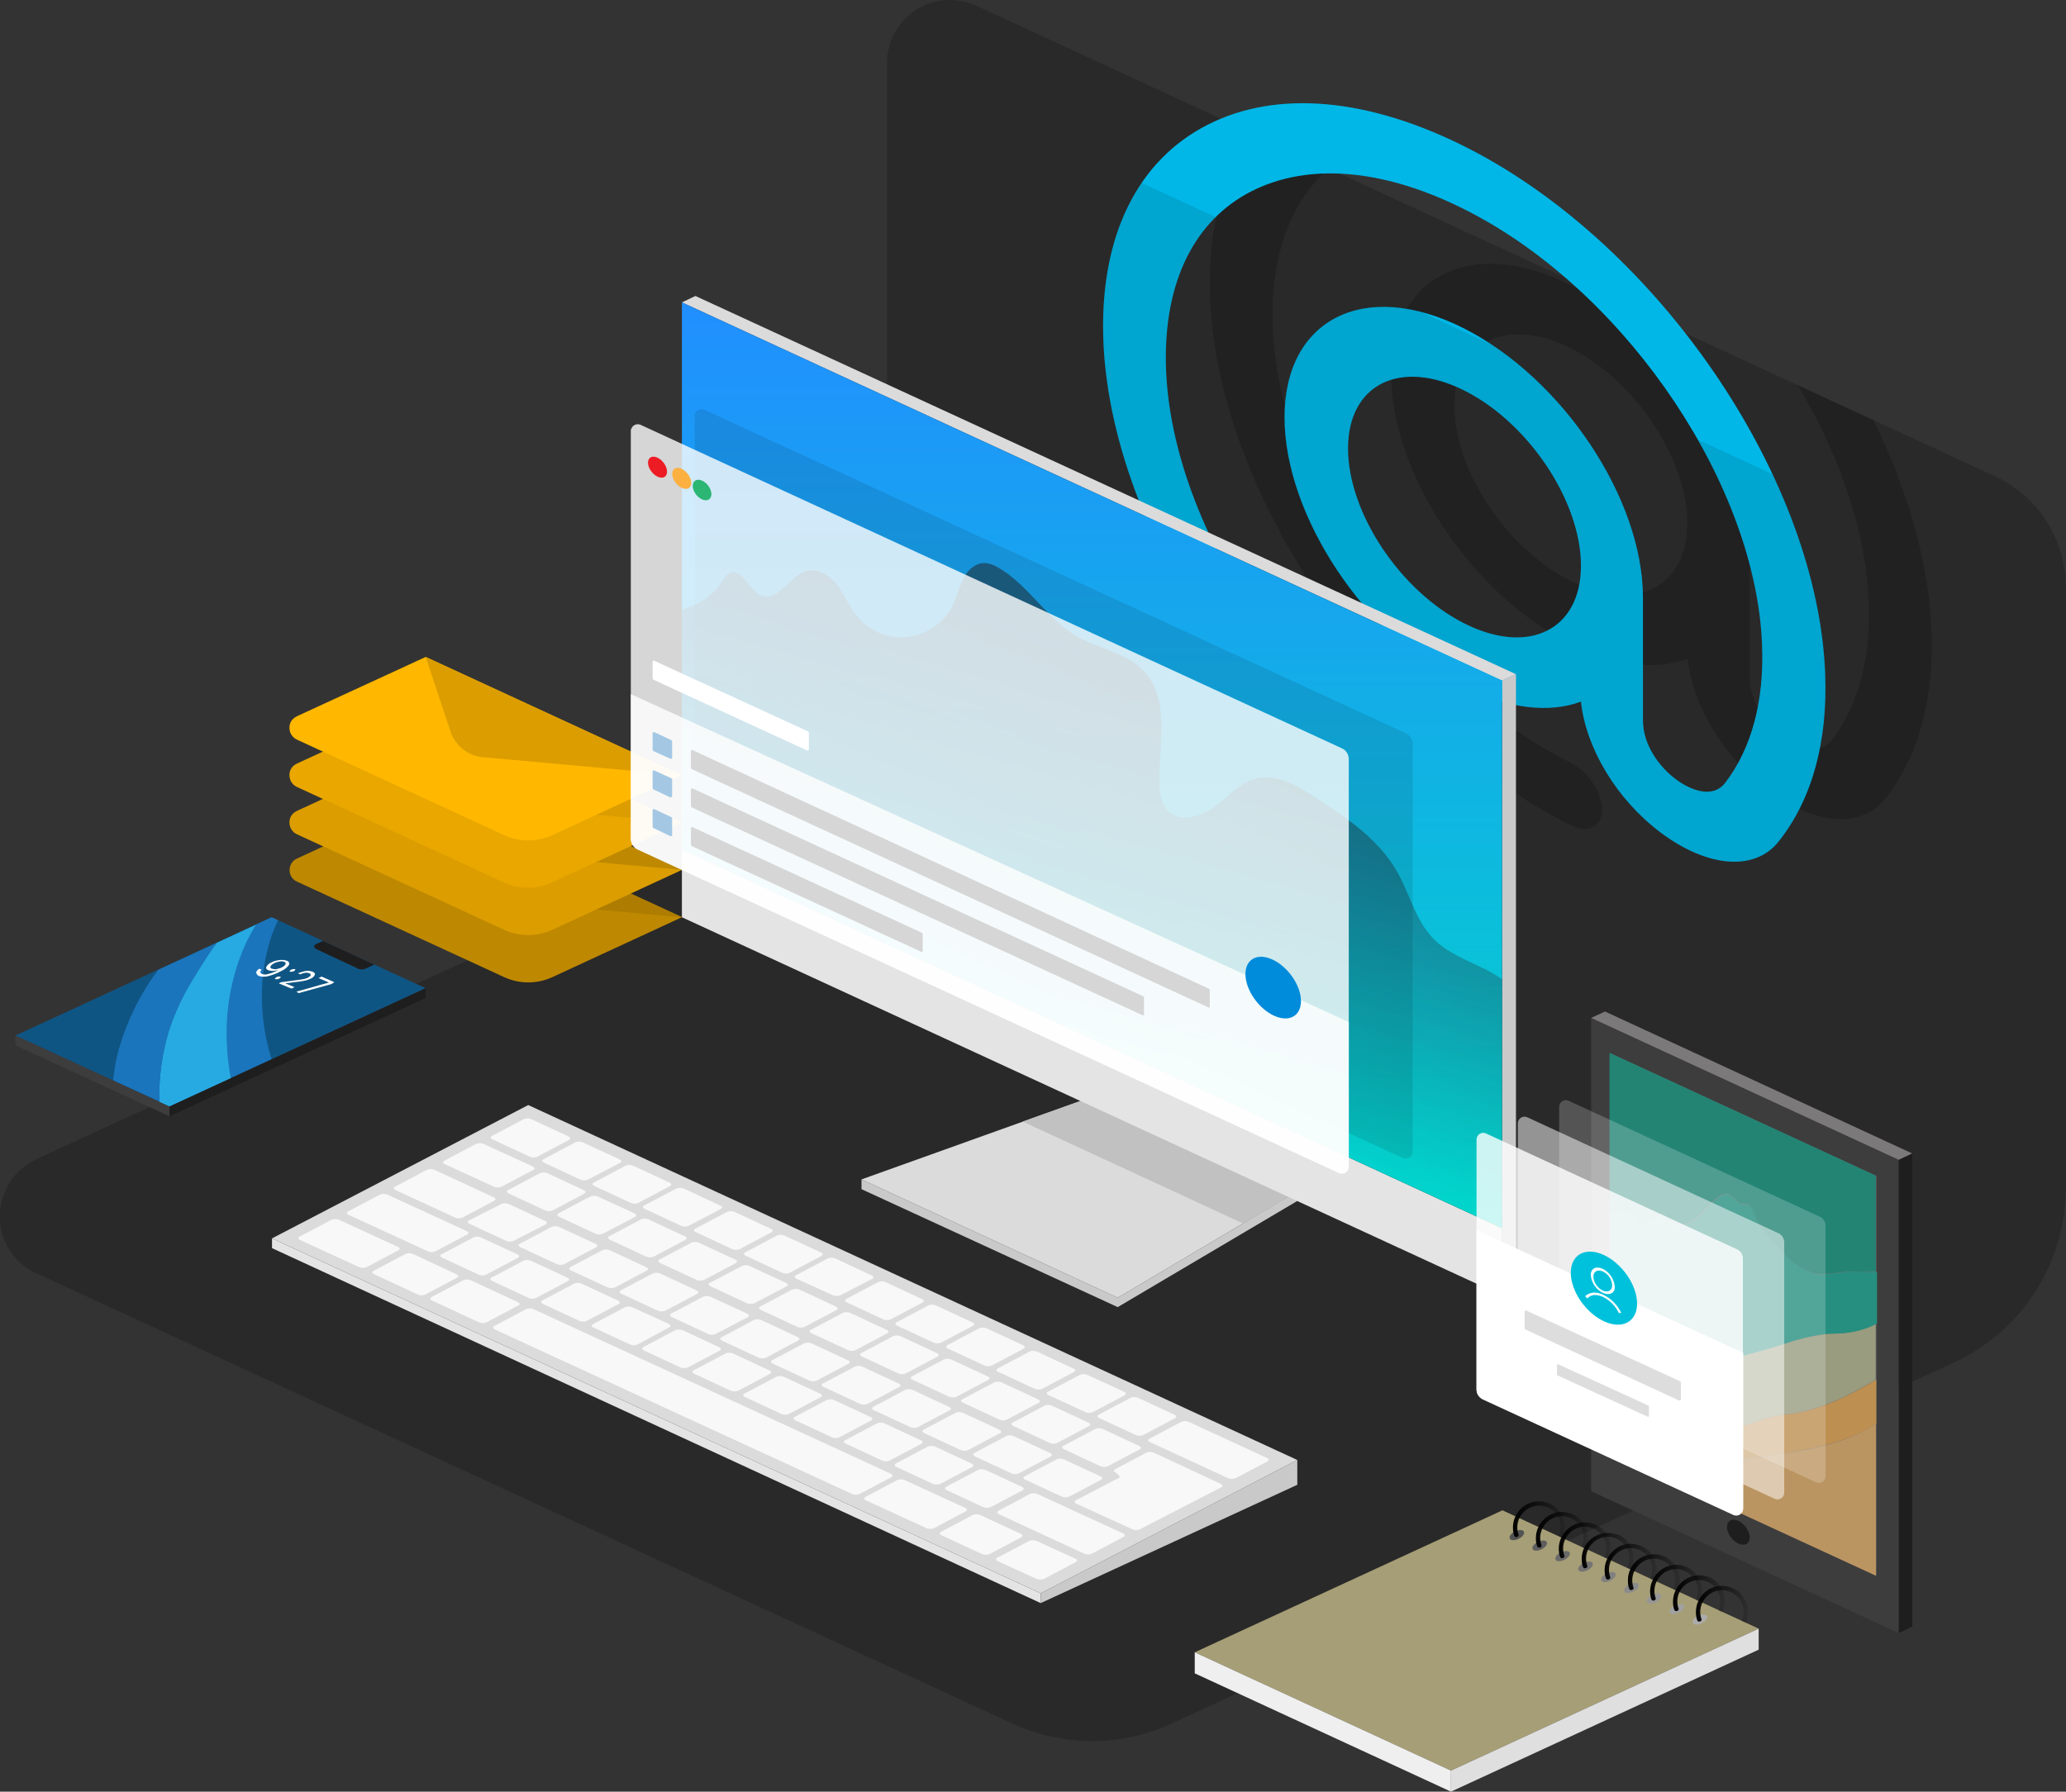 <svg enable-background="new 0 0 549.9 477" viewBox="0 0 549.9 477" xmlns="http://www.w3.org/2000/svg" xmlns:xlink="http://www.w3.org/1999/xlink"><rect x="0" y="0" width="549.9" height="477" fill="#333333" stroke="none"/><clipPath id="a"><path d="m9.7 308.6 196.8-90.8c18-8.3 29.6-26.4 29.6-46.3v-154.8c0-9.2 7.5-16.7 16.7-16.7 2.4 0 4.8.5 7 1.5l271.2 125.3c11.5 5.3 18.8 16.8 18.8 29.4v160.2c0 19.9-11.6 37.9-29.6 46.3l-208.2 96.1c-13.5 6.3-29.1 6.3-42.7 0l-259.6-119.8c-8.4-3.8-12.1-13.7-8.2-22.1 1.6-3.7 4.6-6.6 8.2-8.3z"/></clipPath><clipPath id="b"><path d="m485.8 179.4c-1.9-50.8-42.5-111.6-92.3-138.5-26.4-14.2-51.4-17.3-70.4-8.5s-29.5 28.1-29.5 54.4c0 53 43.1 117.7 96.1 144.3 4.6 2.3 8.3.4 8.3-4.1s-3.7-10.2-8.3-12.5c-43.8-22-79.4-75.5-79.4-119.3 0-21.8 8.6-37.8 24.3-45s36.3-4.7 58.2 7.1c41.2 22.2 74.7 72.5 76.2 114.5.6 14.8-2.8 27.5-9.8 36.6-3.2 4.2-8.9 2.2-13.1-.9s-8.8-9-8.8-15.7v-32.7c0-26.3-21.4-58.4-47.7-71.7s-47.7-2.5-47.7 23.7 21.4 58.4 47.7 71.7c11.9 6 22.9 7.1 31.2 4 1.3 12.3 9.4 25.9 21 34.7 12.7 9.6 25.5 10.6 31.8 2.3 8.8-11.2 12.9-26.5 12.2-44.4zm-96-13.4c-17.1-8.6-31-29.5-31-46.6s13.9-24 31-15.4 31 29.5 31 46.6-13.9 24-31 15.4z"/></clipPath><linearGradient id="c" gradientTransform="matrix(1 0 0 -1 0 478)" gradientUnits="userSpaceOnUse" x1="290.665" x2="290.665" y1="151.04" y2="397.52"><stop offset="0" stop-color="#00d6c9"/><stop offset="1" stop-color="#218fff"/></linearGradient><linearGradient id="d" gradientTransform="matrix(1 0 0 -1 0 478)" gradientUnits="userSpaceOnUse" x1="313.493" x2="278.493" y1="297.572" y2="199.072"><stop offset="0" stop-color="#231f20" stop-opacity=".5"/><stop offset="1" stop-color="#231f20" stop-opacity="0"/></linearGradient><linearGradient id="e"><stop offset="0"/><stop offset=".99" stop-opacity=".1"/></linearGradient><linearGradient id="f" gradientTransform="matrix(1 0 0 -1 0 478)" gradientUnits="userSpaceOnUse" x1="402.77" x2="416.67" xlink:href="#e" y1="73.325" y2="73.325"/><linearGradient id="g" gradientTransform="matrix(1 0 0 -1 0 478)" gradientUnits="userSpaceOnUse" x1="408.86" x2="422.77" xlink:href="#e" y1="70.51" y2="70.51"/><linearGradient id="h" gradientTransform="matrix(1 0 0 -1 0 478)" gradientUnits="userSpaceOnUse" x1="414.95" x2="428.85" xlink:href="#e" y1="67.695" y2="67.695"/><linearGradient id="i" gradientTransform="matrix(1 0 0 -1 0 478)" gradientUnits="userSpaceOnUse" x1="421.041" x2="434.951" xlink:href="#e" y1="64.925" y2="64.925"/><linearGradient id="j" gradientTransform="matrix(1 0 0 -1 0 478)" gradientUnits="userSpaceOnUse" x1="427.12" x2="441.007" xlink:href="#e" y1="62.045" y2="62.045"/><linearGradient id="k" gradientTransform="matrix(1 0 0 -1 0 478)" gradientUnits="userSpaceOnUse" x1="433.21" x2="447.11" xlink:href="#e" y1="59.32" y2="59.32"/><linearGradient id="l" gradientTransform="matrix(1 0 0 -1 0 478)" gradientUnits="userSpaceOnUse" x1="439.29" x2="453.2" xlink:href="#e" y1="56.49" y2="56.49"/><linearGradient id="m" gradientTransform="matrix(1 0 0 -1 0 478)" gradientUnits="userSpaceOnUse" x1="445.38" x2="459.28" xlink:href="#e" y1="53.665" y2="53.665"/><linearGradient id="n" gradientTransform="matrix(1 0 0 -1 0 478)" gradientUnits="userSpaceOnUse" x1="451.46" x2="465.37" xlink:href="#e" y1="50.855" y2="50.855"/><path d="m9.7 308.6 196.8-90.8c18-8.3 29.6-26.4 29.6-46.3v-154.8c0-9.2 7.5-16.7 16.7-16.7 2.4 0 4.8.5 7 1.5l271.2 125.3c11.5 5.3 18.8 16.8 18.8 29.4v160.2c0 19.9-11.6 37.9-29.6 46.3l-208.2 96.1c-13.5 6.3-29.1 6.3-42.7 0l-259.6-119.8c-8.4-3.8-12.1-13.7-8.2-22.1 1.6-3.7 4.6-6.6 8.2-8.3z" opacity=".2"/><g clip-path="url(#a)"><path d="m514.1 168.1c-1.9-50.8-42.4-111.6-92.3-138.6-26.4-14.2-51.4-17.3-70.4-8.5s-29.4 28-29.4 54.4c0 53 43.1 117.7 96.1 144.3 4.6 2.3 8.3.5 8.3-4.1s-3.7-10.2-8.3-12.5c-43.8-22-79.4-75.5-79.4-119.3 0-21.8 8.6-37.8 24.3-45s36.3-4.7 58.2 7.1c41.2 22.2 74.7 72.5 76.2 114.5.6 14.8-2.8 27.5-9.8 36.6-3.2 4.2-8.9 2.2-13.1-1s-8.8-9-8.8-15.7v-32.7c0-26.3-21.4-58.5-47.7-71.7s-47.7-2.6-47.7 23.8 21.4 58.5 47.7 71.7c11.9 6 22.9 7.1 31.2 4 1.3 12.3 9.4 25.9 21 34.7 12.7 9.7 25.5 10.6 31.8 2.3 8.6-11.1 12.8-26.4 12.1-44.3zm-96-13.4c-17.1-8.6-31-29.5-31-46.6s13.9-24 31-15.4 31 29.5 31 46.6-13.9 24-31 15.4z" opacity=".2"/></g><path d="m485.8 179.4c-1.9-50.8-42.5-111.6-92.3-138.5-26.4-14.2-51.4-17.3-70.4-8.5s-29.5 28.1-29.5 54.4c0 53 43.1 117.7 96.1 144.3 4.6 2.3 8.3.4 8.3-4.1s-3.7-10.2-8.3-12.5c-43.8-22-79.4-75.5-79.4-119.3 0-21.8 8.6-37.8 24.3-45s36.3-4.7 58.2 7.1c41.2 22.2 74.7 72.5 76.2 114.5.6 14.8-2.8 27.5-9.8 36.6-3.2 4.2-8.9 2.2-13.1-.9s-8.8-9-8.8-15.7v-32.7c0-26.3-21.4-58.4-47.7-71.7s-47.7-2.5-47.7 23.7 21.4 58.4 47.7 71.7c11.9 6 22.9 7.1 31.2 4 1.3 12.3 9.4 25.9 21 34.7 12.7 9.6 25.5 10.6 31.8 2.3 8.8-11.2 12.9-26.5 12.2-44.4zm-96-13.4c-17.1-8.6-31-29.5-31-46.6s13.9-24 31-15.4 31 29.5 31 46.6-13.9 24-31 15.4z" fill="#00b7e7"/><g clip-path="url(#b)"><path d="m277 36.3v145.8l218.3 100.7v-145.7z" opacity=".1"/></g><path d="m113.3 212.7 68.2 31.5-34.6 16c-4 1.8-8.6 1.8-12.6 0l-55.3-25.5c-1.7-.8-2.4-2.8-1.6-4.5.3-.7.9-1.3 1.6-1.6z" fill="#be8800"/><path d="m113.3 212.7 6.6 19.8c1.3 3.8 4.7 6.6 8.8 6.9l52.9 4.8" fill="#ad7c00"/><path d="m113.3 200.1 68.2 31.5-34.6 16c-4 1.8-8.6 1.8-12.6 0l-55.3-25.5c-1.7-.8-2.4-2.8-1.7-4.5.3-.7.9-1.3 1.7-1.7z" fill="#db9d00"/><path d="m113.3 200.1 6.6 19.8c1.3 3.8 4.7 6.6 8.8 6.9l52.9 4.8" fill="#be8800"/><path d="m113.3 187.5 68.2 31.5-34.7 16c-4 1.8-8.6 1.8-12.6 0l-55.2-25.5c-1.7-.8-2.4-2.8-1.7-4.5.3-.7.9-1.3 1.7-1.7z" fill="#e9a700"/><path d="m113.3 187.5 6.6 19.8c1.3 3.9 4.7 6.6 8.8 6.9l52.9 4.8" fill="#db9d00"/><path d="m113.3 174.9 68.2 31.5-34.6 16c-4 1.8-8.6 1.8-12.6 0l-55.3-25.5c-1.7-.8-2.4-2.8-1.7-4.5.3-.7.9-1.3 1.7-1.7z" fill="#ffb700"/><path d="m113.3 174.9 6.6 19.8c1.3 3.9 4.7 6.6 8.8 6.9l52.9 4.8" fill="#db9d00"/><path d="m297.5 345.5-68.2-31.5v2.6l68.2 31.4 47.7-28.2v-2.6z" fill="#cac9ca"/><path d="m229.3 314 61.4-22 54.5 25.2-47.7 28.3z" fill="#dcdbdb"/><path d="m345.2 317.2-14.4 8.5-58.6-27.1 18.5-6.6z" fill="#c2c1c1"/><path d="m403.5 179.5-3.7 1.7-218.3-100.7 3.6-1.7z" fill="#dcdbdb"/><path d="m403.5 179.5-3.7 1.7v163.7l3.7-1.7z" fill="#cac9ca"/><path d="m399.8 344.9v-17.9l-218.3-100.8v18z" fill="#e5e4e4"/><path d="m181.5 80.5v145.7l218.3 100.8v-145.8z" fill="url(#c)"/><path d="m381.5 249.9c-4.8-4.9-6.3-12.1-9.8-18.1-5-8.6-13.6-14.3-21.9-19.7-4.6-3-10-6.1-15.3-4.9-4.4 1-7.5 4.8-11.1 7.5s-9 4.4-12.3 1.4c-2.1-1.9-2.5-5-2.5-7.8-.1-10.3 2.9-22.2-4.2-29.7-4.6-4.9-12-5.8-17.8-9.2-8.1-4.7-12.9-13.8-21.1-18.4-1-.6-2.1-1-3.3-1.1-2.5-.1-4.6 1.8-5.7 4s-1.7 4.6-2.7 6.9c-3.6 7.7-12.8 11-20.4 7.4-2.1-1-4-2.5-5.5-4.4-2-2.5-3.1-5.5-5-8s-5-4.6-8.1-3.8c-4.6 1.2-7.6 8.3-12.1 6.6-3.5-1.3-5.1-7.6-8.5-6-.9.6-1.6 1.4-2.1 2.3-1.6 2.5-3.8 4.5-6.5 5.8-1.3.6-2.7 1.2-4.1 1.6v64l218.3 100.7v-66.3c-1.3-.9-2.6-1.7-4-2.4-4.9-2.5-10.4-4.4-14.3-8.4z" fill="url(#d)"/><path d="m184.9 110.8v108.5c0 1.2.7 2.4 1.9 2.9l186.6 86.1c.9.4 2 0 2.4-.9.1-.2.2-.5.2-.8v-108.5c0-1.2-.7-2.4-1.9-2.9l-186.6-86.1c-.9-.4-2 0-2.4.9-.2.3-.2.6-.2.8z" opacity=".1"/><path d="m167.9 114.8v108.5c0 1.2.7 2.4 1.9 2.9l186.6 86.1c.9.4 2 0 2.4-.9.1-.2.2-.5.2-.8v-108.5c0-1.2-.7-2.4-1.9-2.9l-186.6-86.1c-.9-.4-2 0-2.4.9-.2.3-.2.6-.2.8z" fill="#fff" opacity=".8"/><path d="m167.9 184.8v38.5c0 1.2.7 2.4 1.9 2.9l186.6 86.1c.9.4 2 0 2.4-.9.1-.2.2-.5.2-.8v-38.5z" fill="#fff" opacity=".8"/><ellipse cx="174.9" cy="124.4" fill="#ed1c24" rx="2" ry="3.2" transform="matrix(.783 -.623 .623 .783 -39.435 135.936)"/><ellipse cx="181.3" cy="127.4" fill="#fbb040" rx="2" ry="3.2" transform="matrix(.783 -.623 .623 .783 -39.877 140.552)"/><ellipse cx="186.9" cy="130.4" fill="#2bb673" rx="2" ry="3.1" transform="matrix(.783 -.622 .622 .783 -40.584 144.606)"/><path d="m178.4 202-4.4-2c-.2-.1-.3-.3-.3-.4v-4.4c0-.1.1-.3.3-.3h.1l4.5 2.1c.2.1.3.3.3.4v4.4c0 .1-.2.3-.3.2-.1 0-.1 0-.2 0z" fill="#a4c8e4"/><path d="m321.6 268.2-137.4-63.4c-.2-.1-.3-.3-.3-.4v-4.4c0-.2.1-.3.3-.3h.1l137.4 63.5c.2.1.3.2.3.4v4.4c0 .1-.1.3-.3.3 0-.1-.1-.1-.1-.1z" fill="#d6d6d6"/><path d="m178.4 212.3-4.4-2.1c-.2-.1-.3-.3-.3-.4v-4.4c0-.1.1-.3.3-.3h.1l4.6 2.1c.1 0 .2.1.2.2v4.5c0 .1-.1.3-.2.3-.2.2-.2.1-.3.1z" fill="#a4c8e4"/><path d="m304.1 270.3-119.9-55.3c-.2-.1-.3-.3-.3-.4v-4.4c0-.2.1-.3.3-.3h.1l119.9 55.3c.2.1.3.2.3.4v4.4c0 .2-.1.3-.2.3s-.1 0-.2 0z" fill="#d6d6d6"/><path d="m178.4 222.6-4.4-2.1c-.2-.1-.3-.2-.3-.4v-4.4c0-.1.1-.3.3-.3h.1l4.5 2.1c.2.1.3.2.3.4v4.4c0 .1-.1.3-.2.3s-.2 0-.3 0z" fill="#a4c8e4"/><path d="m245.2 253.4-61-28.1c-.2-.1-.3-.2-.3-.4v-4.4c0-.1.1-.3.3-.3h.1l61 28.1c.2.1.3.3.3.4v4.4c0 .2-.1.3-.3.3z" fill="#d6d6d6"/><ellipse cx="339" cy="263.1" fill="#008bdb" rx="5.8" ry="9.4" transform="matrix(.785 -.619 .619 .785 -90.088 266.243)"/><path d="m214.8 199.8-40.8-18.8c-.2-.1-.3-.3-.3-.4v-4.4c0-.1.1-.3.3-.3h.1l40.9 18.8c.2.1.3.2.3.4v4.4c0 .1-.1.3-.3.3-.1.1-.1 0-.2 0z" fill="#fff"/><path d="m72.3 244.2 41 18.9-68.2 31.5-41-18.9z" fill="#0f5584"/><path d="m65.3 251.7c.9-1.9 1.9-3.8 3-5.6l-10.6 4.9c-1.5 2-2.9 4.1-4.2 6.2-1.7 2.7-3.5 5.5-4.9 8.4-1.5 2.9-2.7 5.9-3.7 9-1.8 6.1-2.7 12.4-2.5 18.8l2.7 1.2 16.5-7.6c-.5-2.9-.9-5.8-1-8.7-.6-9.1 1-18.3 4.7-26.6z" fill="#27aae1"/><path d="m44.9 274.6c1-3.1 2.2-6.1 3.7-9s3.2-5.6 4.9-8.4c1.3-2.1 2.7-4.2 4.2-6.2l-15.6 7.2c-4.7 6.3-8.2 13.4-10.4 20.9-.8 2.8-1.3 5.6-1.6 8.5l12.4 5.7c-.3-6.3.6-12.7 2.4-18.7z" fill="#1b75bc"/><path d="m70 259.5c.4-3.6 1.2-7.2 2.4-10.7.5-1.3 1-2.6 1.6-3.8l-1.7-.8-4.1 1.9c-1.1 1.8-2.1 3.6-3 5.6-3.7 8.4-5.3 17.5-4.8 26.6.1 2.9.5 5.8 1 8.7l10.9-5c-2.3-7.3-3.1-15-2.3-22.5z" fill="#1b75bc"/><g fill="#fff"><path d="m68.2 258.9c0-.3.3-.6.8-1l.7.3c-.2.1-.4.3-.4.6 0 .2.1.3.4.5.6.2 1.2.2 1.7 0 .9-.2 1.8-.6 2.6-1h-.1c-.4.1-.9.2-1.4.2-.4 0-.8-.1-1.1-.2-.5-.2-.7-.5-.5-.9.3-.5.7-.9 1.2-1.1.7-.4 1.5-.6 2.3-.7.7-.1 1.4 0 2 .2.8.4.8.9.1 1.6-.5.5-1.1.9-1.8 1.2-1.1.6-2.2 1-3.4 1.3-.8.2-1.7.2-2.5-.1-.4-.3-.6-.6-.6-.9zm5.4-.9c.5-.1 1-.2 1.5-.5.4-.2.7-.4.9-.8.1-.3 0-.5-.3-.6-.4-.2-.9-.2-1.3-.1-.5.1-1.1.2-1.5.5-.4.2-.7.4-.9.8-.1.3 0 .5.4.6.3.1.8.2 1.2.1z"/><path d="m77.1 258.5c.1-.1.2-.2.3-.3.2-.1.4-.1.6-.2h.5c.1.1.2.1.1.2s-.2.2-.3.3c-.2.1-.4.2-.6.2s-.3 0-.5 0c-.1-.1-.2-.1-.1-.2zm-3.9 2c.1-.1.2-.2.3-.3.2-.1.4-.2.6-.2h.5c.1.1.2.1.1.2s-.2.2-.3.3c-.2.1-.4.2-.6.2s-.4 0-.5 0-.1-.1-.1-.2z"/><path d="m81.4 258.5c.6-.1 1.2 0 1.8.2.5.2.7.5.6.8s-.4.7-1 1c-.4.2-.9.4-1.3.5-.5.1-1.3.3-2.4.4l-3.1.4h-.1l2.5 1-.8.4-3.4-1.4.6-.3 4.5-.6c.8-.1 1.4-.2 1.8-.3.3-.1.7-.2 1-.4s.6-.4.6-.6-.1-.4-.4-.5c-.4-.1-.7-.2-1.1-.1-.5.1-.9.2-1.3.4l-.6-.3c.7-.2 1.4-.5 2.1-.6z"/><path d="m78.9 264 2.2-.6 2.1-.6 2.1-.6 2.2-.6h.1l-2.8-1.2.8-.4 3.4 1.5-.8.5-8.7 2.4z"/></g><path d="m113.3 263.1v2.6l-68.2 31.5v-2.6z" fill="#1f1e1e"/><path d="m45.1 294.6v2.6l-41-18.9v-2.6z" fill="#3e3d3d"/><path d="m99.6 256.8-2.1 1c-.8.4-1.7.4-2.4 0l-11.1-5.2c-.3-.2-.5-.6-.3-.9.1-.1.2-.3.3-.3l2-.9z" fill="#1f1e1e"/><path d="m423.5 271v126l81.9 37.8v-126z" fill="#3e3d3d"/><path d="m505.4 308.8 3.6-1.7-81.8-37.8-3.7 1.7z" fill="#7b7979"/><path d="m509 307.1-3.6 1.7v126l3.6-1.8z" fill="#1f1e1e"/><ellipse cx="462.3" cy="408" fill="#1f1e1e" rx="2.4" ry="3.8" transform="matrix(.783 -.623 .623 .783 -153.468 376.485)"/><path d="m428.5 386.8v-106.4l70.9 32.7v106.4z" fill="#7b7979"/><path d="m490.9 354.9c-1.8.2-3.6.1-5.4.3-3.7.5-7.3 1.4-10.8 2.6-5.9 1.8-11.9 3.3-17.8 4.9-2.4.6-5 1.3-7.4.9-2.8-.5-5.2-2.1-7.5-3.8s-4.8-3.6-6-6.3c-.4-1.3-.9-2.6-1.5-3.8-.8-1-1.7-2-2.7-2.8-1.3-1.2-2.5-2.6-3.4-4.1v13.4c.7.8 1.4 1.6 2.1 2.4 3.8 4.1 7.2 8.6 10.2 13.3.6 1 1.3 2 2.1 2.9 1.4 1.2 2.9 2.1 4.6 2.7 1.5.7 3.2 1.3 4.8 1.5s3.1 0 4.7 0c2.3.1 4.5.7 6.8.5s4.3-1.4 6.5-2c2.2-.5 4.4-.9 6.6-1.1 8-1.2 15.4-4.9 22.4-9.1v-15c-2.5 1.4-5.3 2.3-8.3 2.6z" fill="#999c7e"/><path d="m434.8 372.6c1.9 2.7 4.1 5.1 6.4 7.4 1.1 1.3 2.4 2.3 3.9 3.2 1.3.6 2.7 1.1 4.1 1.5 1.5.6 2.9 1.4 4.4 2 6.2 2.6 13.2 1.5 19.9.5 9-1.5 18.4-3.2 25.9-8.1v-11.8c-7 4.2-14.4 7.9-22.4 9.1-2.2.2-4.4.6-6.6 1.1-2.2.6-4.2 1.7-6.5 2s-4.5-.4-6.8-.5c-1.6-.1-3.1.1-4.7 0-1.7-.3-3.3-.8-4.8-1.5-1.7-.6-3.3-1.5-4.6-2.7-.8-.9-1.5-1.8-2.1-2.9-3-4.7-6.4-9.2-10.2-13.3-.7-.8-1.5-1.6-2.1-2.4v7.7c1.2 1.4 2.4 2.8 3.5 4.3.9 1.4 1.7 3 2.7 4.4z" fill="#bd8f51"/><path d="m473.5 387.2c-6.6 1.1-13.7 2.1-19.9-.5-1.5-.6-2.9-1.5-4.4-2-1.4-.4-2.8-.9-4.1-1.5-1.5-.9-2.8-1.9-3.9-3.2-2.4-2.3-4.5-4.7-6.4-7.4-1-1.5-1.9-3-2.9-4.5-1.1-1.5-2.2-2.9-3.5-4.3v23l70.9 32.7v-40.4c-7.4 5-16.8 6.7-25.8 8.1z" fill="#bb9561"/><path d="m498.7 338.7c-2.6 0-5.3-.3-7.9 0-2 .3-3.9.5-5.9.6-5.2-.3-9.2-4.4-12.7-8.3-2-2.3-4.1-4.7-5.1-7.6-.1-.9-.6-1.8-1.4-2.4-.7-.4-1.6-.2-2.3-.5-1.5-.5-2.3-2.5-3.8-2.6-.5 0-1.1.2-1.5.5-1.6 1-2.9 2.2-4.1 3.7s-2.6 2.7-4.3 3.5-3.8.6-5.2-.6c-.5-.5-.9-1.1-1.5-1.3-.3-.1-.7 0-1 .1-1.4.4-2.6 1-3.6 2-.3.3-.6.5-1 .6-1 .2-1.7-1-2.4-1.8-1.4-1.5-3.8-1.4-5.9-1.8l-.5-.1v20.1c.9 1.5 2.1 2.9 3.4 4.1 1 .8 1.9 1.7 2.7 2.8.6 1.2 1.1 2.5 1.5 3.8 1.2 2.7 3.6 4.6 6 6.3s4.7 3.3 7.5 3.8c2.5.4 5-.2 7.4-.9 6-1.5 11.9-3 17.8-4.9 3.5-1.2 7.1-2.1 10.8-2.6 1.8-.2 3.6-.1 5.4-.3 3-.3 5.8-1.1 8.5-2.5v-13.7z" fill="#278f80"/><path d="m434.9 324.5c.7.8 1.4 2 2.4 1.8.4-.1.7-.4 1-.6 1-1 2.3-1.6 3.6-2 .3-.1.7-.1 1-.1.7.1 1 .8 1.5 1.3 1.5 1.2 3.5 1.5 5.2.6 1.7-.8 3.1-2 4.3-3.5s2.5-2.7 4.1-3.7c.5-.3 1-.5 1.5-.5 1.6.1 2.4 2.1 3.8 2.6.8.2 1.6.1 2.3.5.7.6 1.2 1.5 1.4 2.4 1 2.9 3 5.3 5.1 7.6 3.4 3.9 7.5 8.1 12.7 8.3 2-.1 3.9-.2 5.9-.6 2.6-.2 5.3.1 7.9 0h.7v-25.6l-70.9-32.7v42.2l.5.1c2.2.5 4.6.4 6 1.9z" fill="#238474"/><path d="m415 361.3v-66.6c0-1 .8-1.8 1.8-1.8.3 0 .5.1.8.2l66.7 30.8c1 .4 1.6 1.4 1.6 2.5v66.6c0 1-.8 1.8-1.8 1.8-.3 0-.5-.1-.8-.2l-66.8-30.8c-.8-.5-1.4-1.5-1.5-2.5z" fill="#fff" opacity=".2"/><path d="m404 365.7v-66.6c0-1 .8-1.8 1.8-1.8.3 0 .5.1.8.2l66.7 30.8c1 .4 1.6 1.4 1.6 2.5v66.6c0 1-.8 1.8-1.8 1.8-.3 0-.5-.1-.8-.2l-66.7-30.8c-.9-.4-1.6-1.4-1.6-2.5z" fill="#fff" opacity=".5"/><path d="m393 370v-66.6c0-1 .8-1.8 1.8-1.8.3 0 .5.1.8.2l66.7 30.8c1 .4 1.6 1.4 1.6 2.5v66.6c0 1-.8 1.8-1.8 1.8-.3 0-.5-.1-.8-.2l-66.8-30.8c-.8-.5-1.4-1.4-1.5-2.5z" fill="#fff" opacity=".8"/><path d="m393 327.5v42.5c0 1.1.6 2 1.6 2.5l66.8 30.8c.9.4 2 0 2.4-.9.1-.2.2-.5.2-.8v-41.4z" fill="#fff"/><ellipse cx="426.6" cy="343" fill="#00c1db" rx="7" ry="11.1" transform="matrix(.783 -.623 .623 .783 -120.803 340.156)"/><path d="m426.6 344.2c-1.8-.9-3-2.7-3.2-4.7 0-1.8 1.4-2.5 3.2-1.7 1.8.9 3 2.7 3.2 4.7.1 1.8-1.4 2.5-3.2 1.7zm0-5.7c-1.4-.6-2.5 0-2.5 1.4.1 1.6 1.1 3 2.5 3.7 1.4.6 2.5 0 2.5-1.4-.1-1.6-1-3-2.5-3.7z" fill="#fff"/><path d="m430.9 349.6c-.9-1.9-2.4-3.4-4.2-4.3-1.7-.8-3.3-.7-4.2.4l-.6-.6c1.1-1.1 2.9-1.3 4.8-.4 2.1 1 3.8 2.7 4.8 4.8z" fill="#fff"/><path d="m447 372.9-40.9-18.9c-.2-.1-.3-.3-.3-.4v-4.4c0-.2.1-.3.3-.3h.1l40.9 18.8c.2.1.3.2.3.4v4.4c0 .1-.1.3-.2.3-.1.1-.1.1-.2.1z" fill="#7b7979" opacity=".25"/><path d="m438.6 377.2-24-11c-.1 0-.2-.1-.2-.2v-2.6c0-.1.1-.2.2-.2h.1l24 11c.1 0 .2.1.2.3v2.6c-.1 0-.1.1-.3.1z" fill="#7b7979" opacity=".25"/><path d="m277 426.8v-2.6l-204.6-94.5v2.6z" fill="#e5e4e4"/><path d="m277 426.8 68.3-31.5v-6.6l-68.3 35.5z" fill="#cac9ca"/><path d="m72.4 329.7 68.2-35.5 204.7 94.5-68.3 35.5z" fill="#dcdbdb"/><g fill="#fff" opacity=".8"><path d="m131 302.4c-.5.3-.5.6 0 .9l10.1 4.7c.6.2 1.2.2 1.8 0l8.5-4.5c.5-.2.5-.6 0-.9l-10.1-4.7c-.6-.2-1.2-.2-1.8 0z"/><path d="m165 309.6c.5-.2.5-.6 0-.9l-10-4.6c-.6-.2-1.2-.2-1.8 0l-8.5 4.5c-.5.3-.5.7 0 .9l9.9 4.6c.6.2 1.2.2 1.8 0z"/><path d="m158.1 314.8c-.5.3-.5.6 0 .9l9.9 4.6c.6.2 1.2.2 1.8 0l8.5-4.5c.5-.3.5-.6 0-.9l-9.9-4.6c-.6-.2-1.2-.2-1.8 0z"/><path d="m191.8 321.9c.5-.3.5-.6 0-.9l-9.9-4.6c-.6-.2-1.2-.2-1.8 0l-8.6 4.5c-.5.3-.5.6 0 .9l9.9 4.6c.6.2 1.2.2 1.8 0z"/><path d="m205.3 328.1c.5-.3.5-.7 0-.9l-9.9-4.6c-.6-.2-1.2-.2-1.8 0l-8.5 4.5c-.5.2-.5.6 0 .9l9.9 4.6c.6.2 1.2.2 1.8 0z"/><path d="m198.4 333.4c-.5.2-.5.6 0 .9l9.9 4.6c.6.2 1.2.2 1.8 0l8.5-4.5c.5-.3.5-.7 0-.9l-9.9-4.6c-.6-.2-1.2-.2-1.8 0z"/><path d="m232.1 340.5c.5-.2.5-.6 0-.9l-9.9-4.6c-.6-.2-1.2-.2-1.8 0l-8.5 4.5c-.5.2-.5.6 0 .9l9.9 4.5c.6.2 1.2.2 1.8 0z"/><path d="m225.3 345.8c-.5.3-.5.7 0 .9l9.9 4.6c.6.2 1.2.2 1.8 0l8.5-4.5c.5-.2.5-.6 0-.9l-9.9-4.6c-.6-.2-1.2-.2-1.8 0z"/><path d="m238.7 352c-.5.3-.5.6 0 .9l9.9 4.6c.6.2 1.2.2 1.8 0l8.5-4.5c.5-.2.5-.6 0-.9l-9.9-4.6c-.6-.2-1.2-.2-1.8 0z"/><path d="m252.2 358.1c-.5.3-.5.6 0 .9l9.9 4.6c.6.2 1.2.2 1.8 0l8.5-4.5c.5-.3.5-.6 0-.9l-9.9-4.6c-.6-.2-1.2-.2-1.8 0z"/><path d="m265.6 364.3c-.5.3-.5.6 0 .9l9.9 4.6c.6.2 1.2.2 1.8 0l8.5-4.5c.5-.3.5-.7 0-.9l-9.9-4.6c-.6-.2-1.2-.2-1.8 0z"/><path d="m279 370.5c-.5.2-.5.6 0 .9l10 4.6c.6.2 1.2.2 1.8 0l8.5-4.5c.5-.3.5-.7 0-.9l-10-4.6c-.6-.2-1.2-.2-1.8 0z"/><path d="m312.7 377.6c.5-.2.5-.6 0-.9l-9.9-4.6c-.6-.2-1.2-.2-1.8 0l-8.5 4.5c-.5.2-.5.6 0 .9l9.9 4.6c.6.2 1.2.2 1.8 0z"/><path d="m337.3 389.1c.5-.3.5-.7 0-.9l-21-9.7c-.6-.2-1.2-.2-1.8 0l-8.5 4.5c-.5.3-.5.7 0 .9l21 9.7c.6.2 1.2.2 1.8 0z"/><path d="m128.6 304.5c-.6-.2-1.2-.2-1.8 0l-8.5 4.5c-.5.3-.5.7 0 .9l13.3 6.1c.6.2 1.2.2 1.8 0l8.5-4.5c.5-.2.5-.6 0-.9z"/><path d="m155.5 317.8c.5-.3.5-.6 0-.9l-9.9-4.6c-.6-.2-1.2-.2-1.8 0l-8.5 4.5c-.5.3-.5.6 0 .9l9.9 4.6c.6.2 1.2.2 1.8 0z"/><path d="m148.7 323c-.5.3-.5.6 0 .9l9.9 4.6c.6.2 1.2.2 1.8 0l8.6-4.5c.5-.3.5-.6 0-.9l-10-4.6c-.6-.2-1.2-.2-1.8 0z"/><path d="m182.4 330.1c.5-.3.5-.7 0-.9l-9.9-4.6c-.6-.2-1.2-.2-1.8 0l-8.5 4.5c-.5.2-.5.6 0 .9l9.9 4.6c.6.2 1.2.2 1.8 0z"/><path d="m195.8 336.3c.5-.3.5-.7 0-.9l-9.9-4.6c-.6-.2-1.2-.2-1.8 0l-8.5 4.5c-.5.2-.5.6 0 .9l9.9 4.6c.6.2 1.2.2 1.8 0z"/><path d="m209.3 342.5c.5-.2.5-.6 0-.9l-9.9-4.6c-.6-.2-1.2-.2-1.8 0l-8.6 4.5c-.5.2-.5.6 0 .9l9.9 4.6c.6.2 1.2.2 1.8 0z"/><path d="m202.4 347.8c-.5.3-.5.7 0 .9l9.9 4.6c.6.2 1.2.2 1.8 0l8.5-4.5c.5-.2.5-.6 0-.9l-9.9-4.6c-.6-.2-1.2-.2-1.8 0z"/><path d="m215.9 354c-.5.3-.5.7 0 .9l9.9 4.6c.6.2 1.2.2 1.8 0l8.5-4.5c.5-.3.5-.6 0-.9l-9.9-4.6c-.6-.2-1.2-.2-1.8 0z"/><path d="m229.3 360.2c-.5.3-.5.6 0 .9l9.9 4.6c.6.2 1.2.2 1.8 0l8.5-4.5c.5-.3.5-.6 0-.9l-9.9-4.6c-.6-.2-1.2-.2-1.8 0z"/><path d="m242.8 366.4c-.5.2-.5.6 0 .9l9.9 4.6c.6.2 1.2.2 1.8 0l8.5-4.5c.5-.3.5-.7 0-.9l-9.9-4.6c-.6-.2-1.2-.2-1.8 0z"/><path d="m256.2 372.5c-.5.2-.5.6 0 .9l9.9 4.6c.6.2 1.2.2 1.8 0l8.5-4.5c.5-.2.5-.6 0-.9l-9.9-4.6c-.6-.2-1.2-.2-1.8 0z"/><path d="m269.6 378.7c-.5.2-.5.6 0 .9l9.9 4.6c.6.2 1.2.2 1.8 0l8.5-4.5c.5-.2.5-.6 0-.9l-9.9-4.6c-.6-.2-1.2-.2-1.8 0z"/><path d="m283.1 384.9c-.5.2-.5.6 0 .9l9.9 4.6c.6.2 1.2.2 1.8 0l8.5-4.5c.5-.2.5-.6 0-.9l-9.9-4.6c-.6-.2-1.2-.2-1.8 0z"/><path d="m105.2 315.9c-.5.2-.5.6 0 .9l16 7.4c.6.2 1.2.2 1.8 0l8.5-4.5c.5-.3.5-.7 0-.9l-16-7.4c-.6-.2-1.2-.2-1.8 0z"/><path d="m145.2 326c.5-.3.5-.7 0-.9l-9.9-4.6c-.6-.2-1.2-.2-1.8 0l-8.6 4.4c-.5.2-.5.6 0 .9l9.9 4.6c.6.2 1.2.2 1.8 0z"/><path d="m158.6 332.1c.5-.2.5-.6 0-.9l-9.9-4.6c-.6-.2-1.2-.2-1.8 0l-8.5 4.5c-.5.2-.5.6 0 .9l9.9 4.6c.6.2 1.2.2 1.8 0z"/><path d="m172.1 338.3c.5-.2.5-.6 0-.9l-9.9-4.6c-.6-.2-1.2-.2-1.8 0l-8.5 4.5c-.5.3-.5.7 0 .9l9.9 4.6c.6.2 1.2.2 1.8 0z"/><path d="m185.5 344.5c.5-.3.5-.6 0-.9l-9.9-4.6c-.6-.2-1.2-.2-1.8 0l-8.5 4.5c-.5.3-.5.6 0 .9l9.9 4.6c.6.2 1.2.2 1.8 0z"/><path d="m199 350.7c.5-.2.5-.6 0-.9l-10-4.6c-.6-.2-1.2-.2-1.8 0l-8.5 4.5c-.5.3-.5.6 0 .9l9.9 4.6c.6.2 1.2.2 1.8 0z"/><path d="m212.4 356.9c.5-.3.5-.6 0-.9l-9.9-4.6c-.6-.2-1.2-.2-1.8 0l-8.6 4.6c-.5.2-.5.6 0 .9l9.9 4.6c.6.2 1.2.2 1.8 0z"/><path d="m225.8 363.1c.5-.3.5-.7 0-.9l-9.9-4.6c-.6-.2-1.2-.2-1.8 0l-8.5 4.5c-.5.2-.5.6 0 .9l9.9 4.6c.6.2 1.2.2 1.8 0z"/><path d="m239.3 369.3c.5-.3.5-.7 0-.9l-9.9-4.6c-.6-.2-1.2-.2-1.8 0l-8.5 4.5c-.5.2-.5.6 0 .9l9.9 4.6c.6.2 1.2.2 1.8 0z"/><path d="m252.7 375.5c.5-.2.5-.6 0-.9l-9.9-4.6c-.6-.2-1.2-.2-1.8 0l-8.5 4.5c-.5.3-.5.7 0 .9l9.9 4.6c.6.2 1.2.2 1.8 0z"/><path d="m266.1 381.6c.5-.2.5-.6 0-.9l-9.9-4.6c-.6-.2-1.2-.2-1.8 0l-8.5 4.5c-.5.3-.5.6 0 .9l9.9 4.6c.6.2 1.2.2 1.8 0z"/><path d="m279.6 387.8c.5-.2.5-.6 0-.9l-9.9-4.6c-.6-.2-1.2-.2-1.8 0l-8.5 4.5c-.5.3-.5.6 0 .9l9.9 4.6c.6.2 1.2.2 1.8 0z"/><path d="m293 394c.5-.3.5-.7 0-.9l-9.9-4.6c-.6-.2-1.2-.2-1.8 0l-8.5 4.5c-.5.3-.5.7 0 .9l9.9 4.6c.6.2 1.2.2 1.8 0z"/><path d="m296.9 391.1c-.5.3-.6.6-.3.7s1.8 1.3 1.3 1.6l-11.5 6c-.5.2-.5.6 0 .9l15.1 6.9c.6.2 1.2.2 1.8 0l21.7-11.2c.5-.2.5-.6 0-.9l-18-8.4c-.6-.2-1.2-.2-1.8 0z"/><path d="m124.3 328.7c.5-.2.5-.6 0-.9l-21.3-9.8c-.6-.2-1.2-.2-1.8 0l-8.5 4.5c-.5.2-.5.6 0 .9l21.3 9.8c.6.2 1.2.2 1.8 0z"/><path d="m265.8 402.2c-.5.2-.5.6 0 .9l22.9 10.6c.6.2 1.2.2 1.8 0l8.5-4.5c.5-.3.5-.6 0-.9l-23-10.6c-.6-.2-1.2-.2-1.8 0z"/><path d="m137.8 334.9c.5-.3.5-.7 0-.9l-9.9-4.6c-.6-.2-1.2-.2-1.8 0l-8.5 4.5c-.5.2-.5.6 0 .9l9.9 4.6c.6.2 1.2.2 1.8 0z"/><path d="m130.9 340.1c-.5.2-.5.6 0 .9l9.9 4.6c.6.2 1.2.2 1.8 0l8.5-4.5c.5-.2.5-.6 0-.9l-9.9-4.6c-.6-.2-1.2-.2-1.8 0z"/><path d="m164.6 347.2c.5-.2.5-.6 0-.9l-9.9-4.6c-.6-.2-1.2-.2-1.8 0l-8.5 4.5c-.5.2-.5.6 0 .9l9.9 4.6c.6.2 1.2.2 1.8 0z"/><path d="m178.1 353.4c.5-.2.5-.6 0-.9l-9.9-4.5c-.6-.2-1.2-.2-1.8 0l-8.5 4.5c-.5.3-.5.7 0 .9l9.9 4.6c.6.2 1.2.2 1.8 0z"/><path d="m191.5 359.6c.5-.2.5-.6 0-.9l-9.9-4.6c-.6-.2-1.2-.2-1.8 0l-8.5 4.5c-.5.3-.5.6 0 .9l9.9 4.6c.6.2 1.2.2 1.8 0z"/><path d="m204.9 365.8c.5-.3.5-.6 0-.9l-9.9-4.6c-.6-.2-1.2-.2-1.8 0l-8.5 4.5c-.5.2-.5.6 0 .9l9.9 4.6c.6.2 1.2.2 1.8 0z"/><path d="m218.4 372c.5-.3.5-.7 0-.9l-9.9-4.6c-.6-.2-1.2-.2-1.8 0l-8.5 4.5c-.5.2-.5.6 0 .9l9.9 4.6c.6.2 1.2.2 1.8 0z"/><path d="m231.8 378.2c.5-.3.5-.7 0-.9l-9.9-4.6c-.6-.2-1.2-.2-1.8 0l-8.5 4.5c-.5.2-.5.6 0 .9l9.9 4.6c.6.2 1.2.2 1.8 0z"/><path d="m245.2 384.4c.5-.3.5-.7 0-.9l-9.9-4.6c-.6-.2-1.2-.2-1.8 0l-8.5 4.5c-.5.2-.5.6 0 .9l9.9 4.6c.6.2 1.2.2 1.8 0z"/><path d="m258.7 390.6c.5-.2.5-.6 0-.9l-9.9-4.6c-.6-.2-1.2-.2-1.8 0l-8.5 4.5c-.5.3-.5.7 0 .9l9.9 4.6c.6.2 1.2.2 1.8 0z"/><path d="m272.1 396.8c.5-.2.5-.6 0-.9l-9.9-4.6c-.6-.2-1.2-.2-1.8 0l-8.5 4.5c-.5.3-.5.6 0 .9l9.9 4.6c.6.2 1.2.2 1.8 0z"/><path d="m131.6 353c-.5.2-.5.6 0 .9l95.3 43.9c.6.2 1.2.2 1.8 0l8.5-4.5c.5-.2.5-.6 0-.9l-95.3-43.9c-.6-.2-1.2-.2-1.8 0z"/><path d="m79.8 329.2c-.5.2-.5.6 0 .9l15.9 7.3c.6.2 1.2.2 1.8 0l8.5-4.5c.5-.2.5-.6 0-.9l-15.9-7.3c-.6-.2-1.2-.2-1.8 0z"/><path d="m99.5 338.3c-.5.3-.5.7 0 .9l11.8 5.5c.6.2 1.2.2 1.8 0l8.5-4.5c.5-.2.5-.6 0-.9l-11.8-5.5c-.6-.2-1.2-.2-1.8 0z"/><path d="m114.9 345.3c-.5.3-.5.7 0 .9l12.7 5.9c.6.2 1.2.2 1.8 0l8.5-4.5c.5-.2.5-.6 0-.9l-12.7-5.9c-.6-.2-1.2-.2-1.8 0z"/><path d="m230.4 398.5c-.5.3-.5.7 0 .9l16.3 7.5c.6.2 1.2.2 1.8 0l8.5-4.5c.5-.3.5-.6 0-.9l-16.3-7.5c-.6-.2-1.2-.2-1.8 0z"/><path d="m250.5 407.8c-.5.2-.5.6 0 .9l11 5.1c.6.2 1.2.2 1.8 0l8.5-4.5c.5-.3.5-.7 0-.9l-11-5.1c-.6-.2-1.2-.2-1.8 0z"/><path d="m265.5 414.7c-.5.2-.5.6 0 .9l10.5 4.8c.6.2 1.2.2 1.8 0l8.5-4.5c.5-.3.5-.7 0-.9l-10.5-4.8c-.6-.2-1.2-.2-1.8 0z"/></g><path d="m399.9 402.1 68.2 31.5-81.9 37.8-68.2-31.5z" fill="#a69e76"/><path d="m468.1 433.6v5.6l-81.9 37.8v-5.6z" fill="#dfdfdf"/><path d="m386.2 471.4v5.6l-68.2-31.5v-5.6z" fill="#efefef"/><ellipse cx="403.7" cy="408.8" fill="#535353" rx="2.1" ry="1.1" transform="matrix(.897 -.442 .442 .897 -139.079 220.444)"/><path d="m409.7 399.7c-3.9 0-7 3.1-7 7 0 .8.1 1.6.4 2.3.1.2.4.3.7.2s.5-.4.4-.6c-1.1-3 .5-6.3 3.5-7.4s6.3.5 7.4 3.5c.5 1.4.4 3-.2 4.3l1.1.5c.4-.9.6-1.9.6-2.9 0-3.7-3-6.8-6.9-6.9z" fill="url(#f)"/><ellipse cx="409.8" cy="411.6" fill="#5e5e5e" rx="2.1" ry="1.1" transform="matrix(.897 -.442 .442 .897 -139.697 223.423)"/><path d="m415.8 402.5c-3.8 0-7 3.2-7 7 0 .8.1 1.6.4 2.3.1.2.5.3.7.2.3-.1.5-.4.4-.6-1.1-3 .5-6.3 3.5-7.4s6.3.5 7.4 3.5c.5 1.4.4 3-.2 4.4l1.1.5c1.6-3.5 0-7.7-3.5-9.3-.9-.3-1.8-.5-2.8-.6z" fill="url(#g)"/><ellipse cx="415.9" cy="414.4" fill="#696969" rx="2.1" ry="1.1" transform="matrix(.897 -.442 .442 .897 -140.312 226.4)"/><path d="m421.9 405.3c-3.8 0-7 3.2-7 7 0 .8.1 1.6.4 2.3.1.2.4.3.7.2s.5-.4.4-.6c-1.1-3 .5-6.3 3.5-7.4s6.3.5 7.4 3.5c.2.6.3 1.3.3 1.9 0 .8-.2 1.7-.5 2.4l1.1.5c.4-.9.6-1.9.6-2.9.1-3.7-3-6.8-6.9-6.9z" fill="url(#h)"/><ellipse cx="422" cy="417.2" fill="#747474" rx="2.1" ry="1.1" transform="matrix(.897 -.442 .442 .897 -140.922 229.381)"/><path d="m428 408.1c-3.8 0-7 3.1-7 6.9 0 .8.1 1.6.4 2.3.1.2.4.3.7.2s.5-.4.4-.6c-1.1-3 .5-6.3 3.5-7.4s6.3.5 7.4 3.5c.5 1.4.4 3-.2 4.4l1.1.5c1.6-3.5 0-7.7-3.5-9.3-.9-.2-1.8-.4-2.8-.5z" fill="url(#i)"/><ellipse cx="428.1" cy="420" fill="#808080" rx="2.1" ry="1.1" transform="matrix(.897 -.442 .442 .897 -141.537 232.352)"/><path d="m434.1 411c-3.8 0-7 3.2-7 7 0 .8.1 1.6.4 2.3.1.2.4.3.7.2s.5-.4.4-.6c-1.1-3 .5-6.3 3.5-7.4s6.3.5 7.4 3.5c.5 1.4.4 3-.2 4.4l1.1.5c1.6-3.5 0-7.7-3.5-9.3-.9-.3-1.9-.6-2.8-.6z" fill="url(#j)"/><ellipse cx="434.2" cy="422.9" fill="#8b8b8b" rx="2.1" ry="1.1" transform="matrix(.897 -.442 .442 .897 -142.152 235.334)"/><path d="m440.2 413.8c-3.9 0-7 3.2-6.9 7.1 0 .7.1 1.5.4 2.2.1.2.4.3.7.2s.5-.4.4-.6c-1.1-3 .5-6.3 3.5-7.4s6.3.5 7.4 3.5c.2.6.3 1.3.3 1.9 0 .8-.2 1.7-.5 2.4l1.1.5c.4-.9.6-1.9.6-2.9-.1-3.8-3.2-6.9-7-6.9z" fill="url(#k)"/><ellipse cx="440.2" cy="425.7" fill="#969696" rx="2.1" ry="1.1" transform="matrix(.897 -.442 .442 .897 -142.77 238.308)"/><path d="m446.2 416.6c-3.8 0-6.9 3.1-7 7 0 .8.1 1.6.4 2.3.1.2.4.3.7.2s.5-.4.4-.6c-1.1-3 .5-6.3 3.5-7.4s6.3.5 7.4 3.5c.5 1.4.4 3-.2 4.4l1.1.5c1.6-3.5.1-7.6-3.4-9.2-.9-.5-1.9-.7-2.9-.7z" fill="url(#l)"/><ellipse cx="446.3" cy="428.5" fill="#a1a1a1" rx="2.1" ry="1.1" transform="matrix(.897 -.442 .442 .897 -143.385 241.29)"/><path d="m452.3 419.4c-3.8 0-7 3.2-7 7 0 .8.1 1.6.4 2.3.1.2.4.3.7.2s.5-.4.4-.6c-1.1-3 .5-6.3 3.5-7.3 3-1.1 6.3.5 7.3 3.5.5 1.4.4 3-.2 4.3l1.1.5c.4-.9.6-1.9.6-2.9.2-3.9-2.9-7-6.8-7z" fill="url(#m)"/><ellipse cx="452.4" cy="431.3" fill="#acacac" rx="2.1" ry="1.1" transform="matrix(.897 -.442 .442 .897 -143.998 244.263)"/><path d="m458.4 422.2c-3.9 0-7 3.1-7 7 0 .8.1 1.6.4 2.3.1.2.4.3.7.2s.5-.4.4-.6c-1.1-3 .5-6.3 3.5-7.4s6.3.5 7.4 3.5c.5 1.4.4 3-.2 4.4l1.1.5c1.6-3.5 0-7.7-3.5-9.3-.9-.4-1.9-.6-2.8-.6z" fill="url(#n)"/></svg>